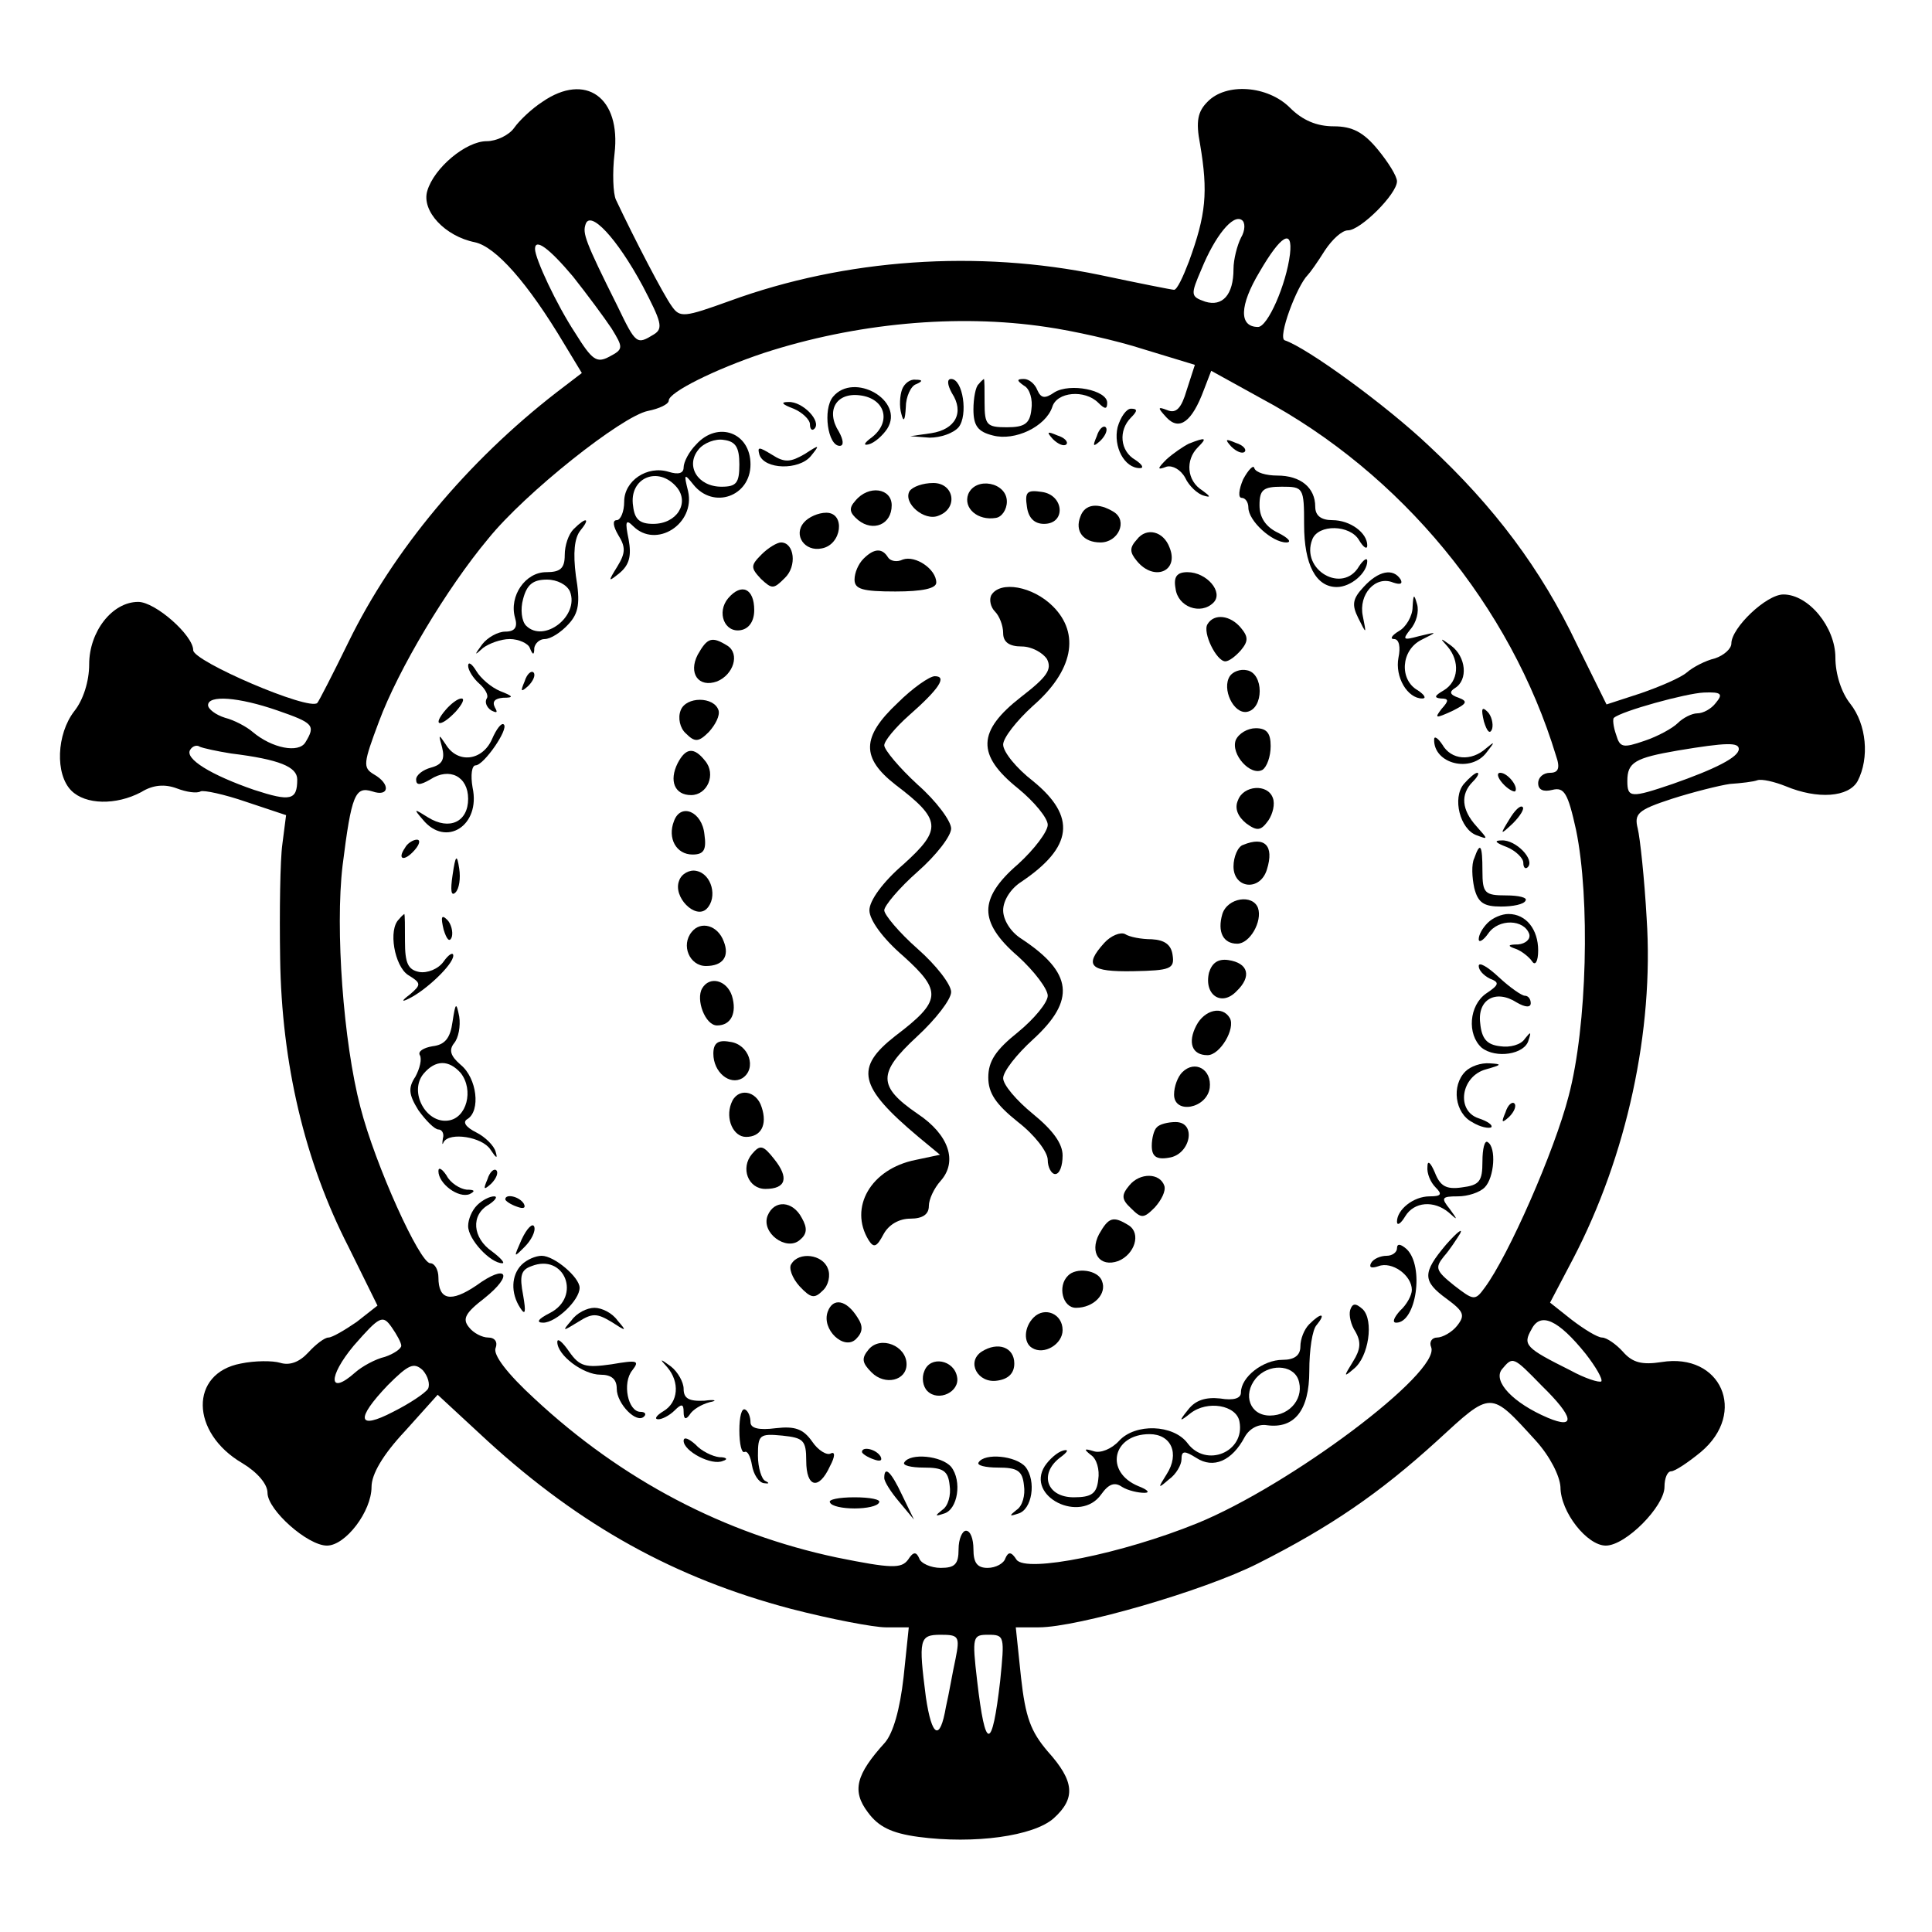 <?xml version="1.0" standalone="no"?>
<!DOCTYPE svg PUBLIC "-//W3C//DTD SVG 20010904//EN"
 "http://www.w3.org/TR/2001/REC-SVG-20010904/DTD/svg10.dtd">
<svg version="1.0" xmlns="http://www.w3.org/2000/svg"
 width="260pt" height="260pt" viewBox="0 0 260 260"
 preserveAspectRatio="xMidYMid meet">
<g transform="translate(0,260) scale(0.1,-0.1)"
fill="#000000" stroke="none">
<path d="M730 2463 c-14 -9 -31 -25 -38 -35 -7 -10 -24 -18 -37 -18 -28 0 -71
-36 -80 -67 -8 -27 24 -61 64 -69 28 -6 71 -54 121 -138 l23 -38 -34 -26
c-120 -93 -220 -213 -280 -336 -21 -43 -40 -80 -42 -82 -11 -11 -167 56 -167
71 0 20 -51 65 -74 65 -35 0 -66 -40 -66 -84 0 -23 -8 -48 -20 -63 -24 -31
-26 -85 -4 -107 19 -19 60 -20 94 -2 16 10 32 11 48 5 13 -5 27 -7 32 -4 4 2
32 -4 61 -14 l54 -18 -5 -39 c-3 -21 -4 -91 -3 -154 2 -141 33 -273 92 -388
l39 -79 -28 -22 c-16 -11 -33 -21 -38 -21 -5 0 -17 -9 -27 -20 -12 -13 -25
-18 -38 -14 -10 3 -34 3 -53 -1 -69 -13 -68 -93 2 -134 20 -12 34 -28 34 -40
0 -23 54 -71 80 -71 25 0 60 46 60 79 0 17 15 43 45 75 l44 49 67 -62 c126
-115 253 -185 408 -226 54 -14 112 -25 128 -25 l31 0 -7 -67 c-5 -44 -14 -75
-25 -88 -39 -43 -45 -65 -23 -94 14 -19 31 -28 68 -33 75 -10 155 1 182 25 30
27 28 50 -8 90 -23 27 -30 46 -36 100 l-7 67 31 0 c52 0 222 49 295 86 97 49
163 94 241 165 74 68 71 68 133 0 19 -21 32 -47 33 -62 0 -34 36 -79 61 -79
27 0 79 53 79 79 0 12 4 21 9 21 5 0 23 12 40 26 63 53 27 134 -53 121 -26 -4
-39 -1 -52 14 -9 10 -22 19 -28 19 -6 0 -24 11 -41 24 l-29 23 31 59 c72 138
109 307 99 458 -3 54 -9 109 -12 121 -5 20 0 25 46 40 28 9 64 18 78 20 15 1
32 3 37 5 6 2 23 -2 38 -8 43 -18 85 -15 97 7 16 31 12 76 -10 104 -12 15 -20
40 -20 62 0 41 -36 85 -70 85 -23 0 -70 -45 -70 -66 0 -7 -10 -16 -22 -20 -13
-3 -30 -12 -38 -19 -8 -7 -36 -19 -62 -28 l-46 -15 -40 81 c-48 101 -111 185
-199 267 -58 55 -164 132 -194 142 -10 3 16 73 31 88 3 3 13 17 23 33 10 15
23 27 31 27 17 0 66 49 66 66 0 7 -12 26 -26 43 -19 23 -34 31 -59 31 -23 0
-42 8 -59 25 -30 30 -86 34 -111 8 -13 -13 -16 -26 -10 -57 11 -65 8 -95 -15
-158 -8 -21 -16 -38 -20 -38 -3 0 -48 9 -100 20 -164 34 -342 22 -498 -35 -61
-22 -67 -23 -78 -7 -11 15 -50 90 -75 143 -4 8 -5 37 -2 62 9 76 -39 110 -97
70z m135 -248 c25 -48 28 -57 15 -65 -23 -14 -24 -14 -49 38 -44 88 -47 98
-43 110 6 20 42 -18 77 -83z m805 65 c-5 -10 -10 -29 -10 -42 0 -35 -15 -51
-38 -44 -20 7 -20 9 -5 44 18 44 42 74 54 66 5 -3 5 -14 -1 -24z m66 -22 c-5
-41 -30 -98 -43 -98 -26 0 -25 29 2 74 29 50 45 59 41 24z m-965 -30 c19 -24
42 -55 52 -70 16 -26 16 -28 -3 -38 -17 -9 -23 -5 -46 32 -25 38 -54 100 -54
113 0 15 19 1 51 -37z m637 -68 c35 -5 94 -18 131 -30 l69 -21 -11 -34 c-7
-24 -14 -32 -26 -27 -13 5 -14 4 -1 -10 17 -18 34 -6 50 37 l10 26 67 -37
c189 -101 336 -280 397 -481 6 -17 3 -23 -8 -23 -9 0 -16 -6 -16 -14 0 -9 7
-12 19 -9 16 4 21 -4 32 -54 19 -92 15 -264 -10 -358 -19 -74 -81 -215 -113
-258 -13 -18 -15 -17 -41 3 -25 20 -26 24 -14 39 8 9 17 23 22 31 4 8 -4 2
-19 -15 -32 -38 -32 -49 1 -73 23 -17 25 -22 14 -36 -7 -9 -20 -16 -27 -16 -7
0 -11 -6 -8 -13 13 -34 -190 -186 -315 -237 -101 -41 -230 -67 -243 -49 -7 11
-11 11 -15 2 -2 -7 -13 -13 -24 -13 -14 0 -19 7 -19 25 0 14 -4 25 -10 25 -5
0 -10 -11 -10 -25 0 -20 -5 -25 -24 -25 -13 0 -27 6 -29 13 -4 9 -8 9 -15 -2
-9 -12 -22 -12 -96 3 -151 32 -289 104 -407 214 -36 33 -56 59 -52 68 3 8 -1
14 -10 14 -8 0 -20 6 -26 14 -9 11 -5 19 21 39 40 32 30 47 -11 17 -34 -23
-51 -20 -51 11 0 10 -5 19 -11 19 -14 0 -74 132 -94 210 -23 88 -34 240 -24
325 12 96 17 107 40 100 23 -8 25 10 2 23 -15 9 -14 15 7 71 26 70 91 179 147
246 50 62 180 165 215 172 15 3 28 9 28 14 0 11 62 42 128 64 123 40 260 53
380 35z m901 -506 c-6 -8 -17 -14 -25 -14 -7 0 -19 -6 -26 -13 -7 -7 -27 -18
-45 -24 -29 -10 -33 -9 -38 8 -4 11 -5 22 -3 23 10 9 97 33 121 34 24 1 26 -2
16 -14z m-1936 -10 c49 -17 52 -20 38 -43 -9 -15 -45 -8 -71 14 -8 7 -25 16
-37 19 -13 4 -23 12 -23 17 0 14 41 11 93 -7z m-62 -58 c65 -8 89 -18 89 -35
0 -28 -9 -30 -58 -14 -58 20 -94 42 -86 54 3 5 9 7 13 4 5 -2 23 -6 42 -9z
m2029 6 c0 -11 -32 -27 -89 -47 -56 -19 -61 -19 -61 4 0 25 10 31 68 41 66 11
82 11 82 2z m-1800 -803 c0 -4 -10 -11 -22 -15 -13 -3 -31 -13 -40 -21 -36
-32 -37 -6 -2 36 35 40 39 42 51 25 7 -10 13 -21 13 -25z m1594 -11 c14 -18
23 -34 21 -37 -3 -2 -22 4 -42 15 -60 30 -64 34 -52 55 12 24 36 13 73 -33z
m-1558 -47 c-4 -6 -25 -20 -47 -31 -48 -25 -51 -10 -7 36 28 28 35 31 47 20 7
-8 10 -19 7 -25z m1499 4 c43 -42 46 -59 8 -43 -47 20 -74 49 -62 65 15 18 15
18 54 -22z m-789 -367 c-4 -18 -9 -48 -13 -65 -8 -47 -19 -41 -27 13 -10 78
-9 84 20 84 24 0 26 -2 20 -32z m60 -30 c-11 -95 -20 -95 -31 0 -7 60 -6 62
15 62 22 0 22 -2 16 -62z"/>
<path d="M1214 2076 c-3 -8 -4 -23 -1 -33 3 -12 5 -9 6 9 0 14 7 29 14 31 9 4
9 6 -1 6 -7 1 -15 -5 -18 -13z"/>
<path d="M1281 2071 c17 -26 5 -49 -28 -54 l-28 -4 26 -2 c15 0 32 6 39 14 13
16 6 65 -10 65 -6 0 -5 -8 1 -19z"/>
<path d="M1317 2083 c-4 -3 -7 -19 -7 -34 0 -22 6 -30 26 -35 30 -8 71 12 80
38 6 21 44 24 62 6 9 -9 12 -9 12 0 0 17 -50 27 -71 14 -13 -9 -18 -8 -23 3
-3 8 -11 15 -18 15 -10 0 -10 -2 0 -9 8 -4 12 -19 10 -32 -2 -19 -9 -24 -33
-24 -27 0 -30 3 -30 33 0 17 0 32 -1 32 0 0 -4 -3 -7 -7z"/>
<path d="M1121 2066 c-14 -17 -7 -66 9 -66 6 0 5 8 -1 19 -18 28 -4 53 28 49
34 -4 43 -35 17 -56 -11 -8 -13 -12 -5 -10 8 2 19 12 25 21 24 38 -45 77 -73
43z"/>
<path d="M1068 2050 c12 -5 22 -15 22 -21 0 -7 3 -9 6 -6 10 10 -16 37 -35 36
-11 0 -9 -3 7 -9z"/>
<path d="M1504 2025 c-6 -26 9 -55 30 -55 6 0 3 5 -6 11 -21 12 -23 40 -6 57
9 9 9 12 0 12 -6 0 -14 -11 -18 -25z"/>
<path d="M1476 2013 c-6 -14 -5 -15 5 -6 7 7 10 15 7 18 -3 3 -9 -2 -12 -12z"/>
<path d="M937 2002 c-10 -10 -17 -24 -17 -31 0 -8 -7 -10 -20 -6 -29 9 -60
-12 -60 -40 0 -14 -5 -25 -10 -25 -6 0 -5 -8 2 -20 10 -16 10 -24 -1 -42 -13
-21 -13 -22 3 -9 13 11 16 23 12 45 -5 24 -4 28 6 18 31 -31 84 3 74 47 -6 24
-5 24 7 9 27 -34 77 -16 77 27 0 43 -44 59 -73 27z m58 -27 c0 -25 -4 -30 -24
-30 -32 0 -49 28 -31 50 7 9 23 15 34 13 16 -2 21 -10 21 -33z m-84 -31 c17
-21 0 -49 -32 -49 -18 0 -25 6 -27 24 -6 38 34 55 59 25z"/>
<path d="M1417 2009 c7 -7 15 -10 18 -7 3 3 -2 9 -12 12 -14 6 -15 5 -6 -5z"/>
<path d="M1600 2003 c-8 -4 -21 -13 -30 -21 -13 -13 -13 -15 0 -10 8 2 19 -4
25 -15 5 -11 17 -22 25 -24 10 -3 9 -1 -2 7 -21 13 -23 41 -6 58 13 13 11 14
-12 5z"/>
<path d="M1657 1999 c7 -7 15 -10 18 -7 3 3 -2 9 -12 12 -14 6 -15 5 -6 -5z"/>
<path d="M1022 1988 c7 -20 53 -21 69 -2 13 16 12 16 -8 3 -19 -11 -27 -12
-44 -1 -18 11 -20 11 -17 0z"/>
<path d="M1673 1955 c-6 -14 -7 -25 -2 -25 5 0 9 -6 9 -13 0 -18 32 -47 51
-47 8 0 3 6 -11 13 -17 8 -25 21 -25 37 0 21 5 25 30 25 29 0 30 -1 30 -51 0
-54 16 -84 44 -84 19 0 41 19 41 35 0 5 -5 2 -11 -7 -22 -38 -79 -5 -63 36 8
21 51 20 63 -1 6 -10 11 -13 11 -7 0 17 -23 34 -47 34 -15 0 -23 6 -23 18 0
26 -20 42 -51 42 -15 0 -29 4 -31 10 -1 5 -8 -2 -15 -15z"/>
<path d="M1224 1939 c-9 -16 20 -41 39 -33 27 10 21 44 -7 44 -14 0 -28 -5
-32 -11z"/>
<path d="M1303 1935 c-7 -19 13 -36 37 -32 8 1 15 11 15 22 0 26 -42 34 -52
10z"/>
<path d="M1151 1926 c-9 -10 -8 -16 4 -26 20 -16 45 -6 45 20 0 23 -31 28 -49
6z"/>
<path d="M1382 1918 c2 -15 10 -23 23 -23 30 0 27 39 -3 43 -20 3 -23 0 -20
-20z"/>
<path d="M1454 1905 c-8 -20 4 -35 27 -35 24 0 37 29 18 41 -21 13 -39 11 -45
-6z"/>
<path d="M1082 1897 c-15 -17 1 -40 24 -35 27 5 32 48 6 48 -11 0 -24 -6 -30
-13z"/>
<path d="M772 1888 c-7 -7 -12 -22 -12 -35 0 -18 -6 -23 -25 -23 -28 0 -50
-32 -42 -61 4 -13 0 -19 -13 -19 -10 0 -24 -8 -31 -17 -11 -15 -11 -16 1 -5 8
6 24 12 36 12 12 0 25 -6 27 -12 4 -10 6 -10 6 0 1 6 7 12 14 12 8 0 22 9 32
20 14 15 16 29 10 65 -4 31 -2 51 6 61 14 17 8 19 -9 2z m-5 -84 c13 -33 -35
-70 -59 -46 -6 6 -8 22 -4 36 5 19 13 26 32 26 14 0 27 -7 31 -16z"/>
<path d="M1530 1874 c-10 -11 -10 -17 0 -29 23 -28 57 -14 44 18 -8 22 -31 28
-44 11z"/>
<path d="M1025 1854 c-15 -15 -15 -18 -1 -33 15 -14 17 -14 32 1 17 16 13 48
-5 48 -5 0 -17 -7 -26 -16z"/>
<path d="M1162 1848 c-7 -7 -12 -19 -12 -28 0 -13 11 -16 55 -16 36 0 55 4 55
12 0 18 -28 37 -45 31 -8 -4 -17 -2 -20 3 -8 13 -19 12 -33 -2z"/>
<path d="M1582 1808 c3 -25 34 -36 51 -19 14 14 -9 41 -35 41 -14 0 -19 -6
-16 -22z"/>
<path d="M1835 1810 c-15 -16 -16 -24 -7 -42 11 -22 11 -22 6 3 -6 29 17 55
41 45 9 -3 13 -2 10 4 -10 16 -30 12 -50 -10z"/>
<path d="M980 1795 c-16 -19 -5 -47 17 -43 11 2 18 12 18 27 0 29 -17 37 -35
16z"/>
<path d="M1334 1799 c-3 -6 -1 -16 5 -22 6 -6 11 -19 11 -29 0 -12 8 -18 25
-18 13 0 28 -8 34 -17 7 -14 0 -24 -35 -51 -59 -46 -60 -78 -4 -123 22 -18 40
-40 40 -49 0 -9 -18 -33 -40 -53 -28 -24 -40 -44 -40 -62 0 -18 12 -38 40 -62
22 -20 40 -44 40 -53 0 -9 -18 -31 -40 -49 -30 -24 -40 -39 -40 -61 0 -21 10
-36 40 -60 22 -17 40 -40 40 -51 0 -10 5 -19 10 -19 6 0 10 11 10 25 0 16 -13
34 -40 56 -22 18 -40 39 -40 48 0 9 18 32 40 52 58 53 54 90 -16 136 -14 9
-24 25 -24 38 0 13 10 29 24 38 70 47 75 88 16 136 -22 17 -40 39 -40 49 0 9
18 32 40 52 54 47 64 97 27 134 -27 27 -71 35 -83 15z"/>
<path d="M1901 1783 c0 -12 -9 -27 -18 -32 -10 -6 -13 -11 -7 -11 7 0 9 -11 6
-25 -5 -26 12 -55 32 -55 6 0 3 5 -6 11 -25 14 -23 54 5 68 22 11 22 11 -3 5
-22 -6 -23 -5 -12 9 8 9 12 24 9 34 -4 14 -5 14 -6 -4z"/>
<path d="M1625 1760 c-7 -11 12 -50 24 -50 5 0 14 7 21 15 10 12 10 18 0 30
-14 17 -36 20 -45 5z"/>
<path d="M939 1719 c-13 -25 1 -45 26 -36 22 9 31 37 14 48 -21 13 -27 11 -40
-12z"/>
<path d="M1948 1730 c17 -20 15 -47 -5 -59 -12 -7 -14 -10 -4 -11 11 0 11 -3
1 -14 -10 -13 -8 -13 14 -3 20 10 22 13 9 18 -12 4 -13 8 -5 13 18 11 15 42
-5 57 -15 11 -16 11 -5 -1z"/>
<path d="M630 1704 c0 -6 7 -17 15 -24 8 -7 13 -16 10 -20 -3 -5 0 -12 6 -16
8 -4 9 -3 5 4 -4 8 0 12 11 13 15 0 14 2 -4 9 -12 5 -26 17 -32 27 -6 10 -11
13 -11 7z"/>
<path d="M706 1683 c-6 -14 -5 -15 5 -6 7 7 10 15 7 18 -3 3 -9 -2 -12 -12z"/>
<path d="M1655 1690 c-11 -17 5 -51 23 -48 23 4 23 52 0 56 -9 2 -19 -2 -23
-8z"/>
<path d="M1208 1654 c-49 -46 -49 -74 -3 -110 62 -47 63 -60 11 -107 -28 -24
-46 -49 -46 -62 0 -13 18 -38 46 -62 52 -47 51 -60 -11 -107 -55 -43 -50 -68
31 -136 l29 -24 -33 -7 c-60 -12 -90 -64 -63 -108 7 -11 11 -9 20 8 7 13 21
21 36 21 17 0 25 6 25 17 0 9 7 24 16 34 23 26 11 62 -31 90 -54 37 -54 55 -1
104 25 23 46 50 46 60 0 10 -20 36 -45 58 -25 22 -45 46 -45 52 0 6 20 30 45
52 25 22 45 48 45 58 0 10 -20 37 -45 59 -25 23 -45 47 -45 53 0 6 15 24 33
40 41 36 52 53 35 53 -7 0 -30 -16 -50 -36z"/>
<path d="M600 1645 c-19 -22 -8 -25 13 -3 9 10 13 18 8 18 -5 0 -14 -7 -21
-15z"/>
<path d="M916 1644 c-4 -10 -1 -24 7 -31 12 -12 17 -12 31 2 9 10 15 22 13 29
-6 19 -44 19 -51 0z"/>
<path d="M1997 1629 c4 -13 8 -18 11 -10 2 7 -1 18 -6 23 -8 8 -9 4 -5 -13z"/>
<path d="M662 1605 c-13 -29 -46 -33 -62 -7 -10 15 -10 14 -5 -4 4 -16 0 -23
-15 -27 -11 -3 -20 -10 -20 -16 0 -8 5 -8 19 0 26 17 51 4 51 -26 0 -31 -25
-43 -54 -25 -19 12 -20 12 -7 -3 31 -38 78 -8 67 43 -3 17 -1 30 4 30 11 0 45
49 38 55 -3 3 -10 -6 -16 -20z"/>
<path d="M1663 1604 c-7 -19 20 -49 36 -40 6 4 11 18 11 32 0 17 -5 24 -20 24
-11 0 -23 -7 -27 -16z"/>
<path d="M1930 1605 c-1 -33 50 -46 71 -17 11 14 11 15 -1 5 -20 -18 -47 -16
-59 5 -6 9 -11 12 -11 7z"/>
<path d="M912 1573 c-12 -24 -4 -43 18 -43 22 0 34 28 19 46 -15 19 -26 18
-37 -3z"/>
<path d="M1970 1545 c-16 -19 -5 -61 17 -69 16 -6 16 -6 0 12 -20 22 -22 43
-5 60 7 7 9 12 6 12 -3 0 -11 -7 -18 -15z"/>
<path d="M2022 1546 c7 -8 15 -12 17 -11 5 6 -10 25 -20 25 -5 0 -4 -6 3 -14z"/>
<path d="M1666 1523 c-5 -11 0 -22 11 -31 15 -11 20 -10 30 4 6 9 9 22 6 30
-7 20 -40 17 -47 -3z"/>
<path d="M2031 1497 c-13 -21 -12 -21 5 -5 10 10 16 20 13 22 -3 3 -11 -5 -18
-17z"/>
<path d="M907 1495 c-9 -23 3 -45 25 -45 15 0 19 6 16 27 -3 31 -32 43 -41 18z"/>
<path d="M545 1459 c-11 -16 -1 -19 13 -3 7 8 8 14 3 14 -5 0 -13 -5 -16 -11z"/>
<path d="M1673 1463 c-7 -2 -13 -16 -13 -29 0 -30 36 -34 45 -4 10 32 -3 45
-32 33z"/>
<path d="M2028 1460 c12 -5 22 -15 22 -21 0 -7 3 -9 6 -6 10 10 -16 37 -35 36
-11 0 -9 -3 7 -9z"/>
<path d="M1984 1445 c-4 -8 -3 -26 0 -40 5 -20 13 -25 36 -25 16 0 31 3 33 8
3 4 -9 7 -26 7 -29 0 -32 3 -32 33 0 35 -3 40 -11 17z"/>
<path d="M609 1422 c-3 -20 -2 -29 4 -23 5 5 7 19 5 32 -3 20 -5 19 -9 -9z"/>
<path d="M914 1415 c-9 -22 22 -53 37 -38 15 15 7 47 -14 51 -9 2 -20 -4 -23
-13z"/>
<path d="M1645 1370 c-7 -24 1 -40 20 -40 17 0 34 30 28 48 -7 19 -41 14 -48
-8z"/>
<path d="M537 1363 c-15 -14 -6 -63 12 -75 18 -11 18 -13 3 -26 -12 -9 -12
-11 -2 -6 23 11 60 46 60 58 0 5 -6 2 -13 -8 -7 -10 -22 -16 -33 -14 -15 3
-19 12 -19 41 0 20 0 37 -1 37 0 0 -4 -3 -7 -7z"/>
<path d="M597 1349 c4 -13 8 -18 11 -10 2 7 -1 18 -6 23 -8 8 -9 4 -5 -13z"/>
<path d="M2002 1358 c-7 -7 -12 -16 -12 -22 0 -5 6 -2 13 8 14 20 48 19 55 -1
2 -7 -5 -13 -15 -14 -14 0 -15 -2 -3 -6 8 -3 18 -11 22 -17 4 -6 8 0 8 15 0
28 -16 49 -40 49 -9 0 -21 -5 -28 -12z"/>
<path d="M931 1346 c-15 -18 -3 -46 19 -46 23 0 32 13 24 33 -8 22 -31 28 -43
13z"/>
<path d="M1486 1331 c-28 -31 -19 -39 39 -38 50 1 56 3 53 22 -2 14 -11 20
-28 21 -14 0 -30 3 -36 7 -6 3 -19 -2 -28 -12z"/>
<path d="M1627 1291 c-7 -30 17 -46 37 -25 21 20 16 38 -11 42 -14 2 -22 -4
-26 -17z"/>
<path d="M1990 1300 c0 -6 7 -13 15 -17 13 -5 13 -8 -5 -20 -23 -16 -26 -55
-6 -73 19 -15 58 -9 63 10 4 12 3 12 -5 2 -5 -8 -20 -12 -33 -10 -18 2 -25 10
-27 31 -4 32 21 46 49 28 12 -7 19 -7 19 -1 0 5 -3 10 -8 10 -4 0 -20 11 -35
25 -15 14 -27 21 -27 15z"/>
<path d="M945 1270 c-9 -15 4 -50 20 -50 19 0 27 17 20 40 -7 21 -30 27 -40
10z"/>
<path d="M609 1225 c-3 -22 -10 -31 -27 -33 -12 -2 -20 -7 -17 -12 3 -5 0 -18
-6 -29 -10 -15 -9 -24 4 -45 10 -14 22 -26 27 -26 5 0 8 -6 6 -12 -1 -7 -1
-10 1 -5 8 14 52 7 63 -10 8 -12 10 -13 7 -3 -2 8 -14 20 -26 26 -14 7 -19 14
-12 18 18 11 13 55 -9 73 -14 12 -16 20 -9 29 6 7 9 23 7 36 -4 20 -5 19 -9
-7z m11 -69 c18 -23 8 -61 -17 -64 -30 -4 -53 39 -33 63 16 19 34 19 50 1z"/>
<path d="M1610 1220 c-12 -23 -6 -40 15 -40 17 0 38 36 30 50 -10 17 -34 11
-45 -10z"/>
<path d="M960 1182 c0 -25 22 -43 39 -33 20 13 9 46 -17 49 -16 3 -22 -2 -22
-16z"/>
<path d="M1591 1157 c-6 -6 -11 -19 -11 -30 0 -27 44 -19 48 9 3 25 -20 38
-37 21z"/>
<path d="M1972 1158 c-19 -19 -14 -56 9 -68 11 -7 23 -9 26 -7 2 3 -5 8 -17
12 -31 10 -24 57 10 66 21 6 22 7 5 8 -12 1 -26 -4 -33 -11z"/>
<path d="M984 1115 c-8 -21 3 -45 20 -45 20 0 29 16 21 40 -7 23 -33 27 -41 5z"/>
<path d="M2026 1103 c-6 -14 -5 -15 5 -6 7 7 10 15 7 18 -3 3 -9 -2 -12 -12z"/>
<path d="M1557 1083 c-4 -3 -7 -15 -7 -25 0 -14 6 -19 23 -16 29 4 38 48 9 48
-10 0 -22 -3 -25 -7z"/>
<path d="M1995 1037 c0 -27 -4 -32 -28 -35 -21 -3 -29 2 -36 20 -6 14 -10 17
-10 8 -1 -9 4 -21 11 -28 9 -9 8 -12 -8 -12 -22 0 -44 -18 -44 -34 0 -6 5 -3
11 7 12 20 39 22 59 5 12 -11 12 -10 1 5 -12 15 -11 17 11 17 13 0 29 5 36 12
13 13 16 54 4 61 -4 3 -7 -9 -7 -26z"/>
<path d="M1012 1047 c-16 -19 -5 -47 18 -47 28 0 32 15 12 40 -15 19 -19 20
-30 7z"/>
<path d="M590 1024 c0 -17 27 -37 42 -31 8 4 7 6 -4 6 -9 1 -22 9 -27 19 -6 9
-11 12 -11 6z"/>
<path d="M656 1013 c-6 -14 -5 -15 5 -6 7 7 10 15 7 18 -3 3 -9 -2 -12 -12z"/>
<path d="M1520 1005 c-11 -13 -11 -19 2 -31 14 -14 17 -14 32 1 9 10 15 22 13
29 -6 18 -33 18 -47 1z"/>
<path d="M642 978 c-7 -7 -12 -19 -12 -28 0 -18 30 -50 46 -50 4 0 -2 7 -14
16 -26 18 -29 49 -4 63 9 6 12 11 7 11 -6 0 -16 -5 -23 -12z"/>
<path d="M680 986 c0 -2 7 -7 16 -10 8 -3 12 -2 9 4 -6 10 -25 14 -25 6z"/>
<path d="M1033 964 c-9 -23 25 -48 43 -33 10 8 11 16 3 30 -12 23 -37 25 -46
3z"/>
<path d="M702 932 c-11 -25 -11 -25 4 -10 9 9 15 21 13 27 -2 6 -10 -2 -17
-17z"/>
<path d="M1479 939 c-13 -25 1 -45 26 -36 22 9 31 37 14 48 -21 13 -27 11 -40
-12z"/>
<path d="M1880 920 c0 -5 -6 -10 -14 -10 -8 0 -18 -4 -21 -10 -3 -6 1 -7 10
-4 18 7 45 -12 45 -32 0 -7 -7 -20 -16 -28 -8 -9 -11 -16 -5 -16 27 0 38 76
14 99 -8 7 -13 8 -13 1z"/>
<path d="M702 898 c-14 -14 -15 -38 -2 -58 7 -11 8 -6 4 17 -5 26 -3 34 11 39
45 18 68 -41 25 -63 -16 -8 -19 -13 -9 -13 17 0 49 30 49 47 0 14 -34 43 -51
43 -8 0 -20 -5 -27 -12z"/>
<path d="M1065 899 c-4 -5 1 -19 11 -30 15 -16 20 -17 31 -6 8 7 11 21 7 30
-7 19 -39 23 -49 6z"/>
<path d="M1437 883 c-14 -14 -7 -43 11 -43 24 0 42 19 35 36 -5 15 -35 19 -46
7z"/>
<path d="M1114 835 c-9 -24 22 -53 38 -37 9 9 10 17 2 29 -15 24 -33 27 -40 8z"/>
<path d="M1817 837 c-2 -7 1 -20 7 -29 8 -14 7 -24 -3 -40 -13 -21 -13 -22 1
-10 20 16 27 65 12 80 -10 9 -14 8 -17 -1z"/>
<path d="M769 823 c-13 -15 -12 -15 9 -2 19 12 25 12 45 0 20 -13 21 -13 8 2
-7 10 -21 17 -31 17 -10 0 -24 -7 -31 -17z"/>
<path d="M1391 827 c-13 -13 -14 -34 -2 -41 16 -10 41 5 41 24 0 22 -24 32
-39 17z"/>
<path d="M1762 818 c-7 -7 -12 -20 -12 -30 0 -12 -8 -18 -24 -18 -26 0 -56
-23 -56 -44 0 -8 -10 -11 -28 -8 -19 2 -33 -2 -43 -15 -13 -16 -12 -17 3 -5
23 18 62 11 66 -11 8 -41 -45 -63 -70 -29 -19 25 -70 27 -92 3 -10 -11 -25
-17 -34 -14 -13 4 -14 3 -4 -5 8 -5 12 -20 10 -33 -2 -19 -9 -24 -33 -24 -36
0 -47 31 -19 53 11 8 13 12 5 10 -8 -2 -19 -12 -25 -21 -26 -41 48 -78 76 -38
10 14 18 17 28 10 8 -5 22 -8 30 -8 8 0 5 4 -8 9 -46 19 -35 70 15 70 29 0 41
-26 23 -54 -12 -19 -12 -20 3 -7 10 7 17 20 17 27 0 12 4 12 20 2 23 -15 48
-4 65 28 6 11 18 18 30 16 37 -5 57 20 57 73 0 28 4 56 10 62 13 16 6 17 -10
1z m-15 -74 c9 -24 -10 -49 -38 -49 -27 0 -37 28 -19 50 17 20 49 19 57 -1z"/>
<path d="M750 794 c0 -18 35 -44 58 -44 15 0 22 -6 22 -19 0 -20 27 -48 37
-37 3 3 1 6 -5 6 -17 0 -25 39 -11 56 10 13 7 14 -28 8 -35 -5 -43 -3 -57 17
-9 13 -16 19 -16 13z"/>
<path d="M1169 784 c-10 -12 -9 -18 4 -31 18 -18 47 -11 47 11 0 25 -35 39
-51 20z"/>
<path d="M1321 781 c-21 -14 -5 -43 21 -39 15 2 23 10 23 23 0 22 -22 30 -44
16z"/>
<path d="M898 760 c17 -20 15 -47 -5 -59 -10 -6 -13 -11 -7 -11 5 0 15 5 22
12 9 9 12 9 12 -2 0 -10 3 -11 8 -4 4 7 16 14 27 17 11 2 8 4 -7 2 -21 -1 -28
3 -28 16 0 9 -8 23 -17 30 -15 11 -16 11 -5 -1z"/>
<path d="M1244 755 c-4 -9 -2 -21 4 -27 15 -15 44 -1 40 19 -4 23 -36 29 -44
8z"/>
<path d="M995 675 c0 -18 3 -31 7 -29 4 2 8 -6 10 -18 2 -12 9 -23 16 -24 7
-1 8 0 2 3 -5 2 -10 18 -10 34 0 28 2 30 33 27 28 -3 32 -6 32 -34 0 -36 17
-40 32 -7 7 13 7 20 1 17 -5 -3 -17 4 -25 16 -12 17 -23 21 -49 18 -23 -3 -34
0 -34 8 0 7 -3 15 -7 17 -5 3 -8 -10 -8 -28z"/>
<path d="M920 661 c0 -14 38 -34 53 -27 7 2 5 5 -5 5 -9 1 -24 8 -32 17 -9 8
-16 11 -16 5z"/>
<path d="M1160 646 c0 -2 7 -7 16 -10 8 -3 12 -2 9 4 -6 10 -25 14 -25 6z"/>
<path d="M1217 632 c-3 -4 9 -7 26 -7 26 0 33 -4 35 -24 2 -13 -2 -28 -10 -33
-10 -8 -10 -9 2 -5 19 5 25 44 10 63 -13 15 -55 19 -63 6z"/>
<path d="M1317 632 c-3 -4 9 -7 26 -7 26 0 33 -4 35 -24 2 -13 -2 -28 -10 -33
-10 -8 -10 -9 2 -5 19 5 25 44 10 63 -13 15 -55 19 -63 6z"/>
<path d="M1190 611 c0 -5 9 -19 20 -32 l20 -24 -16 33 c-15 32 -24 40 -24 23z"/>
<path d="M1117 578 c2 -5 17 -8 33 -8 16 0 31 3 33 8 3 4 -12 7 -33 7 -21 0
-36 -3 -33 -7z"/>
</g>
</svg>
